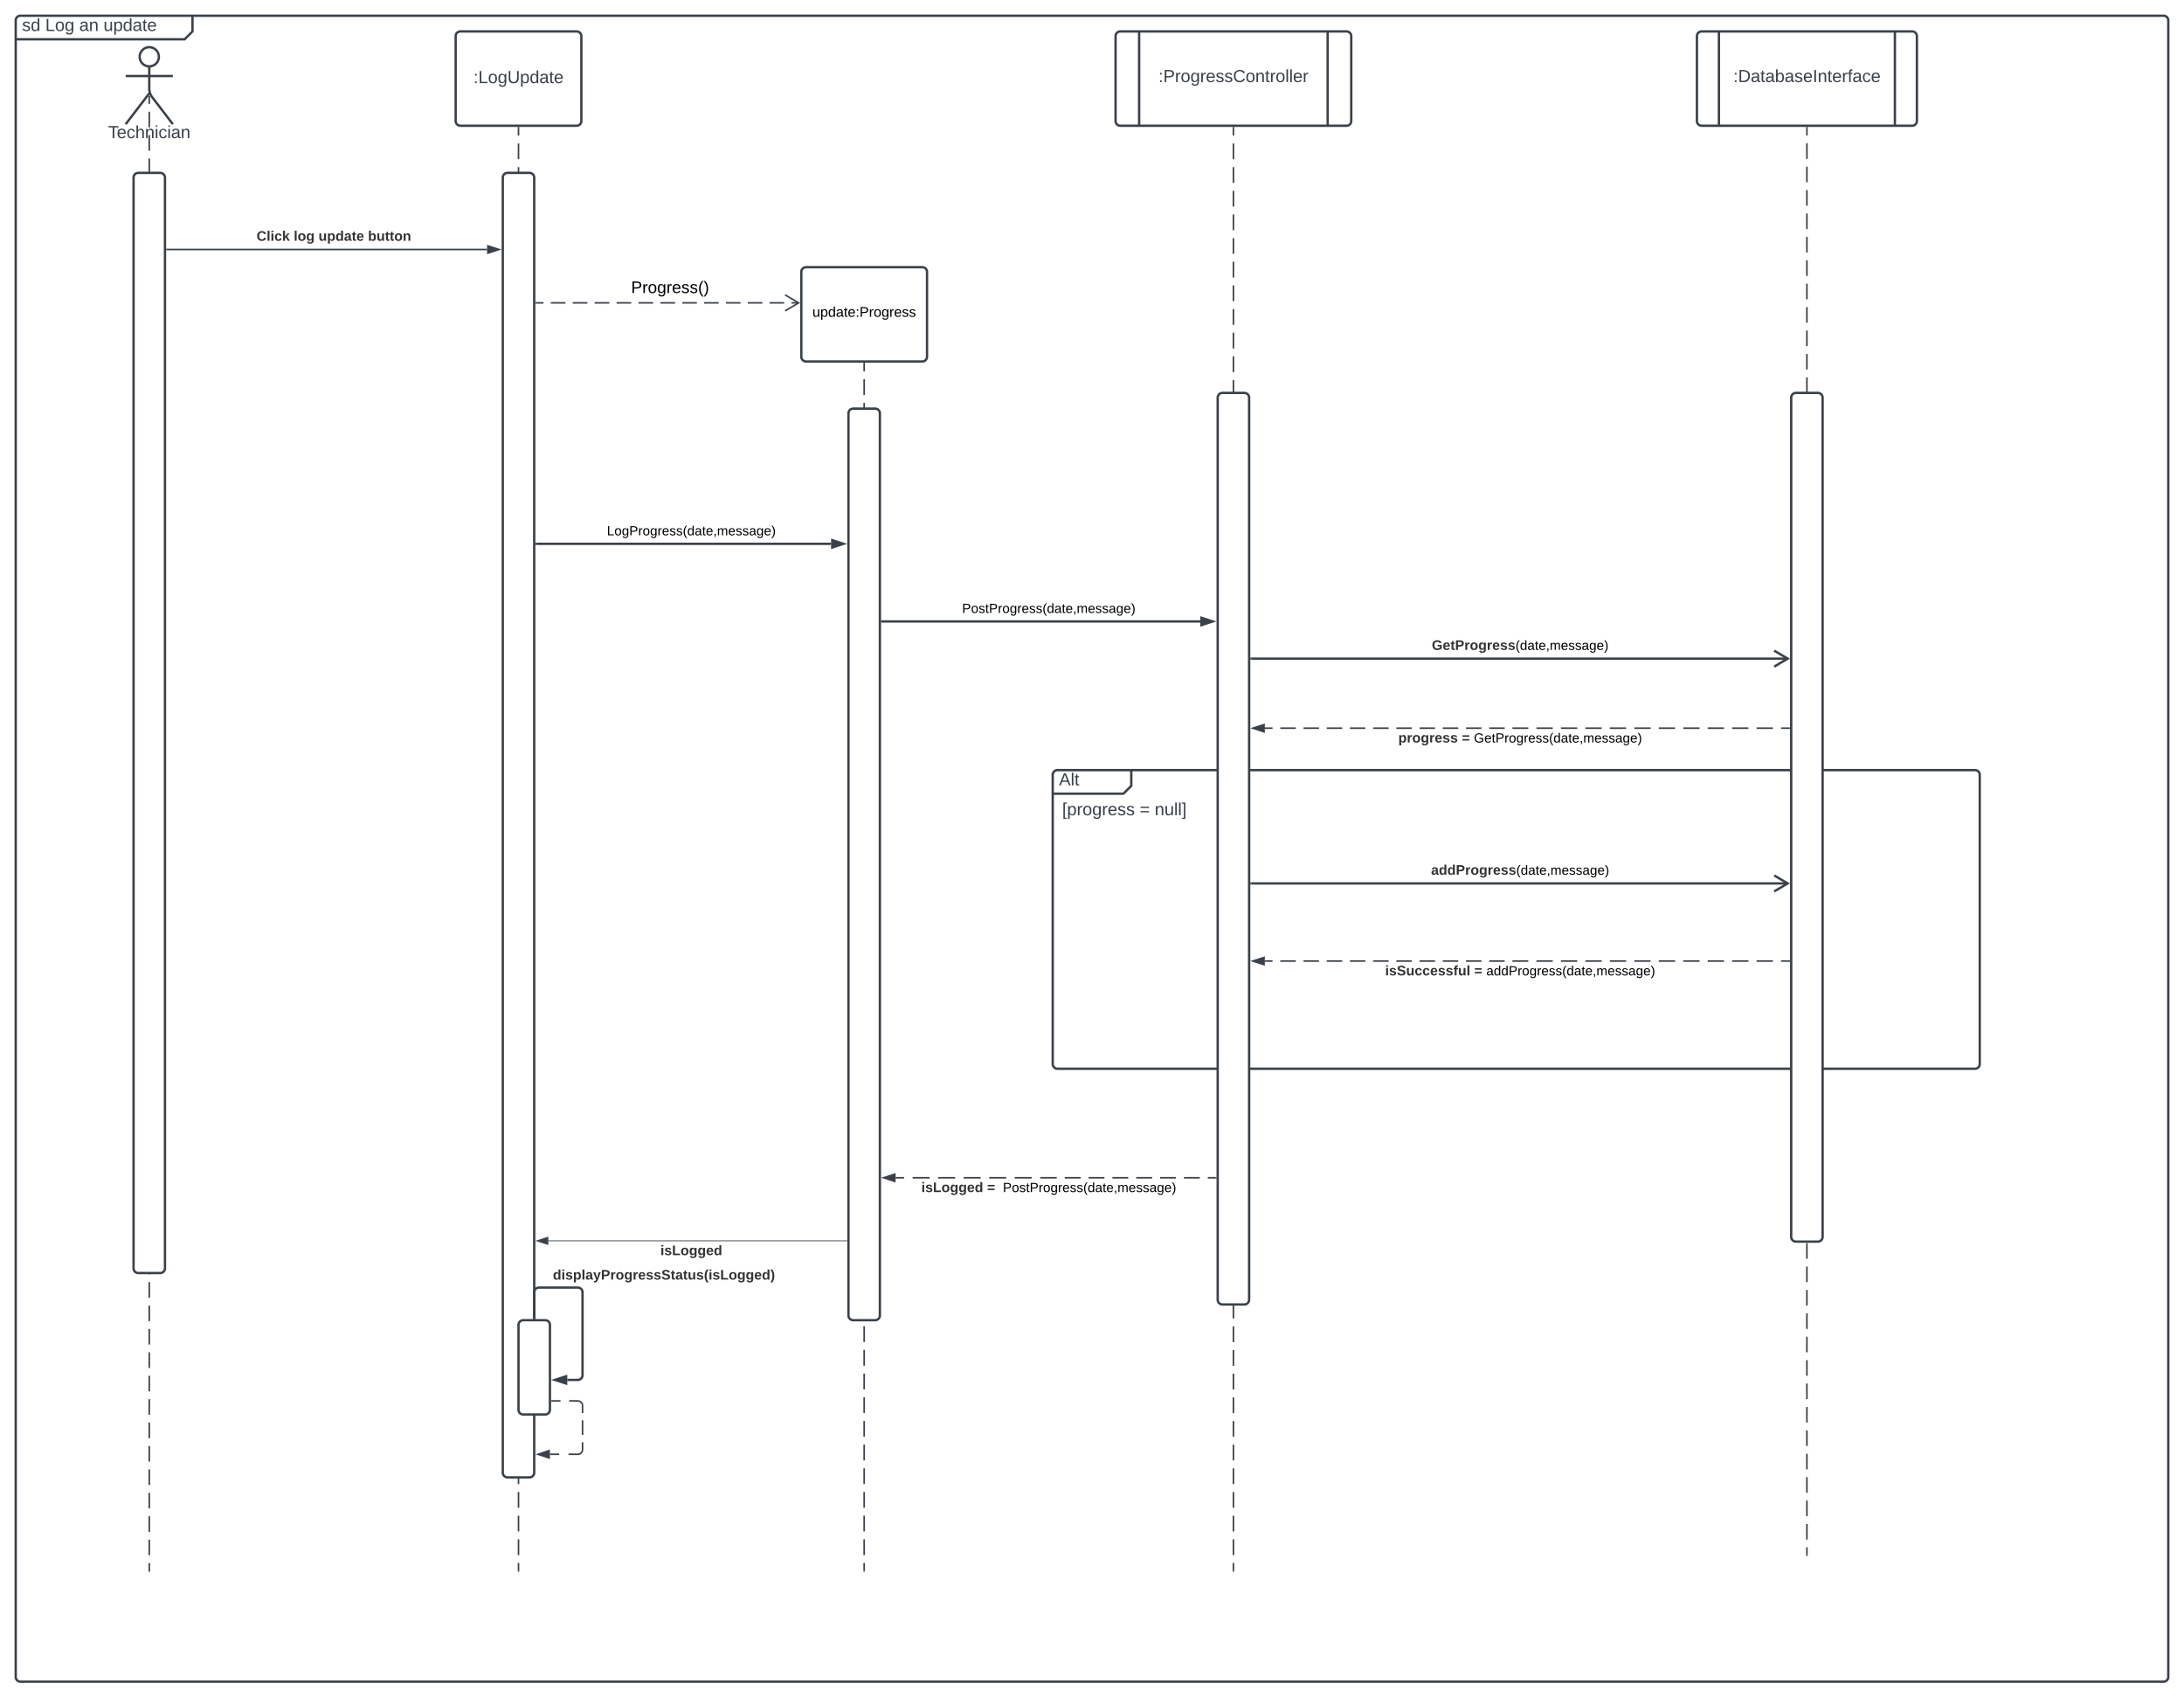 <svg xmlns="http://www.w3.org/2000/svg" xmlns:xlink="http://www.w3.org/1999/xlink" xmlns:lucid="lucid" width="2780" height="2160"><g transform="translate(-740 -60)" lucid:page-tab-id="0_0"><path d="M0 0h3677.73v2581.67H0z" fill="#fff"/><path d="M2080 1046a6 6 0 0 1 6-6h88a6 6 0 0 1 6 6v8a14.48 14.48 0 0 1-4.24 10.24l-1.52 1.52A14.48 14.48 0 0 1 2164 1070h-78a6 6 0 0 1-6-6z" fill="#fff"/><path d="M2180 1040v20l-10 10h-90" stroke="#3a414a" stroke-width="3" fill="none"/><path d="M2080 1046a6 6 0 0 1 6-6h1168a6 6 0 0 1 6 6v368a6 6 0 0 1-6 6H2086a6 6 0 0 1-6-6z" stroke="#3a414a" stroke-width="3" fill="none"/><use xlink:href="#a" transform="matrix(1,0,0,1,2088,1040) translate(0 19.444)"/><use xlink:href="#b" transform="matrix(1,0,0,1,2092,1078) translate(0 19.444)"/><use xlink:href="#c" transform="matrix(1,0,0,1,2092,1078) translate(98.642 19.444)"/><use xlink:href="#d" transform="matrix(1,0,0,1,2092,1078) translate(117.778 19.444)"/><path d="M760 86a6 6 0 0 1 6-6h213a6 6 0 0 1 6 6v8a14.48 14.48 0 0 1-4.24 10.24l-1.52 1.52A14.48 14.48 0 0 1 969 110H766a6 6 0 0 1-6-6z" fill="#fff"/><path d="M985 80v20l-10 10H760" stroke="#3a414a" stroke-width="3" fill="none"/><path d="M760 86a6 6 0 0 1 6-6h2728a6 6 0 0 1 6 6v2108a6 6 0 0 1-6 6H766a6 6 0 0 1-6-6z" stroke="#3a414a" stroke-width="3" fill="none"/><use xlink:href="#e" transform="matrix(1,0,0,1,768,80) translate(0 19.444)"/><use xlink:href="#f" transform="matrix(1,0,0,1,768,80) translate(29.63 19.444)"/><use xlink:href="#g" transform="matrix(1,0,0,1,768,80) translate(72.84 19.444)"/><use xlink:href="#h" transform="matrix(1,0,0,1,768,80) translate(103.704 19.444)"/><path d="M942.25 132.25c0 6.76-5.5 12.25-12.25 12.25-6.76 0-12.25-5.5-12.25-12.25 0-6.77 5.5-12.25 12.25-12.25 6.76 0 12.25 5.48 12.25 12.25z" stroke="#3a414a" stroke-width="3" fill="#fff"/><path d="M930 144.5v28.3a17.7 17.7 0 0 0 3.65 10.76L960 218m-30-39.2L900 218m0-61.25h60" stroke="#3a414a" stroke-width="3" fill="none"/><path d="M900 126a6 6 0 0 1 6-6h48a6 6 0 0 1 6 6v108a6 6 0 0 1-6 6h-48a6 6 0 0 1-6-6z" fill="none"/><use xlink:href="#i" transform="matrix(1,0,0,1,820,218) translate(57.623 17.778)"/><path d="M930 182.27v9.93m0 9.93V222m0 9.92v19.86m0 9.93v19.87m0 9.93v19.85m0 9.93v19.86m0 9.93v19.86m0 9.93v19.86m0 9.93v19.86m0 9.94v19.86m0 9.93v19.86m0 9.92v19.86m0 9.93v19.87m0 9.93v19.86m0 9.93v19.85m0 9.93v19.86m0 9.93v19.86m0 9.93v19.86m0 9.93v19.86m0 9.94v19.86m0 9.92V788m0 9.9v19.87m0 9.93v19.86m0 9.93v19.85m0 9.93v19.86m0 9.93v19.86m0 9.93v19.86m0 9.93v19.86m0 9.94v19.86m0 9.93v19.86m0 9.92v19.86m0 9.93v19.87m0 9.93v19.86m0 9.93v19.85m0 9.93v19.86m0 9.93v19.86m0 9.93v19.86m0 9.93v19.86m0 9.93v19.86m0 9.92v19.86m0 9.93v19.87m0 9.93v19.86m0 9.93v19.85m0 9.93v19.86m0 9.93v19.86m0 9.93v19.86m0 9.93v19.86m0 9.94v19.86m0 9.93v19.86m0 9.92v19.86m0 9.93v19.87m0 9.93v19.86m0 9.93v19.84m0 9.93v19.87m0 9.92v19.86m0 9.93v19.86m0 9.94v19.86m0 9.93v19.86m0 9.92v19.86m0 9.93v19.87m0 9.93v19.86m0 9.93v19.85m0 9.93v19.86m0 9.93v9.93M930 2058.97v1.03" stroke="#3a414a" stroke-width="2" fill="none"/><path d="M910 286a6 6 0 0 1 6-6h28a6 6 0 0 1 6 6v1388a6 6 0 0 1-6 6h-28a6 6 0 0 1-6-6zM1320 106a6 6 0 0 1 6-6h148a6 6 0 0 1 6 6v108a6 6 0 0 1-6 6h-148a6 6 0 0 1-6-6z" stroke="#3a414a" stroke-width="3" fill="#fff"/><use xlink:href="#j" transform="matrix(1,0,0,1,1332,112) translate(10.623 53.778)"/><path d="M1400 222.5v10.03m0 10.04v20.07m0 10.04v20.07m0 10.03v20.08m0 10.03v20.06m0 10.04v20.07m0 10.03v20.07m0 10.04v20.08m0 10.04v20.07m0 10.02v20.07m0 10.03v20.07m0 10.04v20.07m0 10.04v20.07m0 10.05v20.07m0 10.04v20.07m0 10.03v20.07m0 10.04v20.07m0 10.04v20.07m0 10.03v20.07m0 10.04v20.06m0 10.04v20.07m0 10.03v20.07m0 10.04v20.08m0 10.03V925m0 10.02v20.07m0 10.03v20.07m0 10.03v20.08m0 10.04v20.07m0 10.05v20.07m0 10.04v20.07m0 10.03v20.07m0 10.04v20.07m0 10.03v20.08m0 10.03v20.07m0 10.04v20.06m0 10.03v20.07m0 10.03v20.07m0 10.04v20.08m0 10.03v20.1m0 10.02v20.07m0 10.03v20.07m0 10.03v20.07m0 10.04V1497m0 10.05v20.07m0 10.03v20.07m0 10.04v20.07m0 10.04v20.07m0 10.03v20.07m0 10.04v20.07m0 10.04v20.06m0 10.03v20.06m0 10.04v20.07m0 10.04v20.08m0 10.03v20.08m0 10.04v20.07m0 10.03v20.07m0 10.03v20.07m0 10.04v20.07m0 10.05v20.07m0 10.03v20.07m0 10.04v20.07m0 10.03V2059" stroke="#3a414a" stroke-width="2" fill="none"/><path d="M1401 222.53h-2v-1.03h2z" stroke="#3a414a" stroke-width=".05" fill="#3a414a"/><path d="M1400 2058.97v1.03" stroke="#3a414a" stroke-width="2" fill="none"/><path d="M1380 286a6 6 0 0 1 6-6h28a6 6 0 0 1 6 6v1648a6 6 0 0 1-6 6h-28a6 6 0 0 1-6-6z" stroke="#3a414a" stroke-width="3" fill="#fff"/><path d="M952.5 377.5H1360" stroke="#3a414a" stroke-width="2" fill="none"/><path d="M952.53 378.5h-1.03v-2h1.03z" stroke="#3a414a" stroke-width=".05" fill="#3a414a"/><path d="M1375.26 377.5l-14.26 4.63v-9.27z" stroke="#3a414a" stroke-width="2" fill="#3a414a"/><use xlink:href="#k" transform="matrix(1,0,0,1,1066.555,352.166) translate(0 14.222)"/><use xlink:href="#l" transform="matrix(1,0,0,1,1066.555,352.166) translate(47.358 14.222)"/><use xlink:href="#m" transform="matrix(1,0,0,1,1066.555,352.166) translate(78.864 14.222)"/><use xlink:href="#n" transform="matrix(1,0,0,1,1066.555,352.166) translate(141.877 14.222)"/><path d="M1760 406a6 6 0 0 1 6-6h148a6 6 0 0 1 6 6v108a6 6 0 0 1-6 6h-148a6 6 0 0 1-6-6z" stroke="#3a414a" stroke-width="3" fill="#fff"/><use xlink:href="#o" transform="matrix(1,0,0,1,1760,400) translate(14.055 63.15)"/><path d="M1840 522.5v10.04m0 10.05v20.07m0 10.04v20.1m0 10.04v20.08m0 10.05v20.08m0 10.05v20.08m0 10.04v20.1m0 10.03v20.08m0 10.05v20.08m0 10.05v20.1m0 10.03v20.1m0 10.03v20.08m0 10.05v20.07m0 10.04v20.1m0 10.04v20.1m0 10.03v20.08m0 10.05v20.08m0 10.04v20.1m0 10.03v20.1m0 10.03v20.08m0 10.05v20.1m0 10.03v20.1m0 10.03v20.1m0 10.03v20.07m0 10.05v20.08m0 10.04v20.1m0 10.03v20.1m0 10.03v20.08m0 10.05v20.08m0 10.05v20.1m0 10.03v20.1m0 10.03v20.1m0 10.04v20.08m0 10.04v20.1m0 10.03v20.08m0 10.04V1587m0 10.05v20.08m0 10.04v20.1m0 10.03v20.1m0 10.03v20.08m0 10.06v20.08m0 10.04v20.1m0 10.03v20.1m0 10.04v20.08m0 10.05v20.08m0 10.04v20.08m0 10.04v20.1m0 10.03v20.08m0 10.05v20.08m0 10.04v20.1m0 10.03v20.1m0 10.03V2059" stroke="#3a414a" stroke-width="2" fill="none"/><path d="M1841 522.53h-2v-1.03h2z" stroke="#3a414a" stroke-width=".05" fill="#3a414a"/><path d="M1840 2058.97v1.03" stroke="#3a414a" stroke-width="2" fill="none"/><path d="M1820 586a6 6 0 0 1 6-6h28a6 6 0 0 1 6 6v1148a6 6 0 0 1-6 6h-28a6 6 0 0 1-6-6z" stroke="#3a414a" stroke-width="3" fill="#fff"/><path d="M1423 752.04h374.88" stroke="#3a414a" stroke-width="3" fill="none"/><path d="M1423.04 753.54h-1.54v-3h1.54z" stroke="#3a414a" stroke-width=".05" fill="#3a414a"/><path d="M1813.64 752.04l-14.26 4.64v-9.27z" stroke="#3a414a" stroke-width="3" fill="#3a414a"/><use xlink:href="#p" transform="matrix(1,0,0,1,1512.504,727.56) translate(0 13.653)"/><path d="M2160 106a6 6 0 0 1 6-6h288a6 6 0 0 1 6 6v108a6 6 0 0 1-6 6h-288a6 6 0 0 1-6-6z" stroke="#3a414a" stroke-width="3" fill="#fff"/><path d="M2190 100v120m240-120v120" stroke="#3a414a" stroke-width="3" fill="none"/><use xlink:href="#q" transform="matrix(1,0,0,1,2202.5,105) translate(12.037 59.444)"/><path d="M1422.5 445.4h9.3m9.3 0h18.62m9.3 0h18.62m9.3 0h18.62m9.3 0h18.6m9.32 0h18.6m9.3 0h18.58m9.26 0h18.52m9.26 0h18.52m9.26 0h18.52m9.26 0h18.52m9.26 0h18.52m9.26 0h9.26" stroke="#3a414a" stroke-width="2" fill="none"/><path d="M1422.53 446.4h-1.03v-2h1.03z" stroke="#3a414a" stroke-width=".05" fill="#3a414a"/><path d="M1739.32 455.6l17.22-10.2-17.22-10.17" stroke="#3a414a" stroke-width="2" fill="none"/><use xlink:href="#r" transform="matrix(1,0,0,1,1537.378,415.81) translate(0 17.067)"/><use xlink:href="#s" transform="matrix(1,0,0,1,1537.378,415.81) translate(5.926 17.067)"/><path d="M2310 222.5v10.03m0 10.04v20.07m0 10.04v20.07m0 10.03v20.08m0 10.03v20.06m0 10.04v20.07m0 10.03v20.07m0 10.04v20.08m0 10.04v20.07m0 10.02v20.07m0 10.03v20.07m0 10.04v20.07m0 10.04v20.07m0 10.05v20.07m0 10.04v20.07m0 10.03v20.07m0 10.04v20.07m0 10.04v20.07m0 10.03v20.07m0 10.04v20.06m0 10.04v20.07m0 10.03v20.07m0 10.04v20.08m0 10.03V925m0 10.02v20.07m0 10.03v20.07m0 10.03v20.08m0 10.04v20.07m0 10.05v20.07m0 10.04v20.07m0 10.03v20.07m0 10.04v20.07m0 10.03v20.08m0 10.03v20.07m0 10.04v20.06m0 10.03v20.07m0 10.03v20.07m0 10.04v20.08m0 10.03v20.1m0 10.02v20.07m0 10.03v20.07m0 10.03v20.07m0 10.04V1497m0 10.05v20.07m0 10.03v20.07m0 10.04v20.07m0 10.04v20.07m0 10.03v20.07m0 10.04v20.07m0 10.04v20.06m0 10.03v20.06m0 10.04v20.07m0 10.04v20.08m0 10.03v20.08m0 10.04v20.07m0 10.03v20.07m0 10.03v20.07m0 10.04v20.07m0 10.05v20.07m0 10.03v20.07m0 10.04v20.07m0 10.03V2059" stroke="#3a414a" stroke-width="2" fill="none"/><path d="M2311 222.53h-2v-1.03h2z" stroke="#3a414a" stroke-width=".05" fill="#3a414a"/><path d="M2310 2058.97v1.03" stroke="#3a414a" stroke-width="2" fill="none"/><path d="M2290 566a6 6 0 0 1 6-6h28a6 6 0 0 1 6 6v1148a6 6 0 0 1-6 6h-28a6 6 0 0 1-6-6z" stroke="#3a414a" stroke-width="3" fill="#fff"/><path d="M1863 850.82h404.88" stroke="#3a414a" stroke-width="3" fill="none"/><path d="M1863.04 852.32h-1.54v-3h1.54z" stroke="#3a414a" stroke-width=".05" fill="#3a414a"/><path d="M2283.64 850.82l-14.26 4.64v-9.28z" stroke="#3a414a" stroke-width="3" fill="#3a414a"/><use xlink:href="#t" transform="matrix(1,0,0,1,1964.659,826.341) translate(0 13.653)"/><path d="M2900 106a6 6 0 0 1 6-6h268a6 6 0 0 1 6 6v108a6 6 0 0 1-6 6h-268a6 6 0 0 1-6-6z" stroke="#3a414a" stroke-width="3" fill="#fff"/><path d="M2928 100v120m224-120v120" stroke="#3a414a" stroke-width="3" fill="none"/><use xlink:href="#u" transform="matrix(1,0,0,1,2940,105) translate(6.235 59.444)"/><path d="M3040 222.5v9.93m0 9.92v19.85m0 9.93v19.85m0 9.93v19.86m0 9.93v19.84m0 9.93v19.85m0 9.93v19.85m0 9.92v19.86m0 9.92v19.86m0 9.92v19.85m0 9.93v19.85m0 9.94V560m0 9.92v19.85m0 9.93v19.85m0 9.93v19.85m0 9.92v19.86m0 9.93v19.86m0 9.9v19.86m0 9.93v19.84m0 9.93v19.85m0 9.93V828m0 9.93v19.85m0 9.93v19.86m0 9.92v19.86m0 9.92v19.86m0 9.92v19.85m0 9.92v19.85m0 9.93v19.85m0 9.93v19.85m0 9.93V1096m0 9.93v19.86m0 9.9v19.87m0 9.92v19.84m0 9.93v19.85m0 9.93v19.85m0 9.93v19.85m0 9.93v19.86m0 9.92v19.86m0 9.92v19.86m0 9.92v19.86m0 9.92v19.85m0 9.93v19.85m0 9.93v19.85m0 9.93v19.85m0 9.94v19.85m0 9.9v19.87m0 9.92v19.85m0 9.92v19.86m0 9.92v19.85m0 9.93v19.85m0 9.93v19.86m0 9.93v19.84m0 9.93v19.85m0 9.92v19.86m0 9.92v19.86m0 9.92v19.85m0 9.93v19.85m0 9.93v19.85m0 9.94v19.85m0 9.92v19.85m0 9.93v19.85m0 9.92v9.93" stroke="#3a414a" stroke-width="2" fill="none"/><path d="M3041 222.53h-2v-1.03h2z" stroke="#3a414a" stroke-width=".05" fill="#3a414a"/><path d="M3040 2038.97v1.03" stroke="#3a414a" stroke-width="2" fill="none"/><path d="M3020 566a6 6 0 0 1 6-6h28a6 6 0 0 1 6 6v1068a6 6 0 0 1-6 6h-28a6 6 0 0 1-6-6z" stroke="#3a414a" stroke-width="3" fill="#fff"/><path d="M2333 898.15h682.77" stroke="#3a414a" stroke-width="3" fill="none"/><path d="M2333.04 899.65h-1.54v-3h1.54z" stroke="#3a414a" stroke-width=".05" fill="#3a414a"/><path d="M2998.34 908.33l17.2-10.18-17.2-10.18" stroke="#3a414a" stroke-width="3" fill="none"/><use xlink:href="#v" transform="matrix(1,0,0,1,2562.553,872.819) translate(0 14.222)"/><path d="M3017.5 986.64h-10.38m-10.38 0H2976m-10.4 0h-20.75m-10.38 0h-20.76m-10.37 0h-20.75m-10.38 0h-20.76m-10.38 0h-20.76m-10.38 0h-20.75m-10.38 0h-20.77m-10.38 0h-20.76m-10.4 0h-20.74m-10.38 0h-20.23m-9.85 0h-19.7m-9.84 0h-19.7m-9.85 0h-19.68m-9.85 0h-19.7m-9.85 0h-19.7m-9.84 0h-19.7m-9.85 0h-19.7m-9.84 0h-19.7m-9.86 0h-19.7m-9.84 0h-19.7m-9.85 0H2350" stroke="#3a414a" stroke-width="2" fill="none"/><path d="M3018.5 987.64h-1.03v-2h1.03z" stroke="#3a414a" stroke-width=".05" fill="#3a414a"/><path d="M2334.74 986.64L2349 982v9.28z" stroke="#3a414a" stroke-width="2" fill="#3a414a"/><use xlink:href="#w" transform="matrix(1,0,0,1,2519.904,990.643) translate(0 14.222)"/><use xlink:href="#x" transform="matrix(1,0,0,1,2519.904,990.643) translate(80.84 14.222)"/><use xlink:href="#y" transform="matrix(1,0,0,1,2519.904,990.643) translate(96.148 14.222)"/><path d="M2333 1184.2h682.77" stroke="#3a414a" stroke-width="3" fill="none"/><path d="M2333.04 1185.7h-1.54v-3h1.54z" stroke="#3a414a" stroke-width=".05" fill="#3a414a"/><path d="M2998.34 1194.38l17.2-10.18-17.2-10.18" stroke="#3a414a" stroke-width="3" fill="none"/><use xlink:href="#z" transform="matrix(1,0,0,1,2561.59,1158.87) translate(0 14.222)"/><path d="M3017.5 1282.98h-10.38m-10.38 0H2976m-10.4 0h-20.75m-10.38 0h-20.76m-10.37 0h-20.75m-10.38 0h-20.76m-10.38 0h-20.76m-10.38 0h-20.75m-10.38 0h-20.77m-10.38 0h-20.76m-10.4 0h-20.74m-10.38 0h-20.23m-9.85 0h-19.7m-9.84 0h-19.7m-9.85 0h-19.68m-9.85 0h-19.7m-9.85 0h-19.7m-9.84 0h-19.7m-9.85 0h-19.7m-9.84 0h-19.7m-9.86 0h-19.7m-9.84 0h-19.7m-9.85 0H2350" stroke="#3a414a" stroke-width="2" fill="none"/><path d="M3018.5 1283.98h-1.03v-2h1.03z" stroke="#3a414a" stroke-width=".05" fill="#3a414a"/><path d="M2334.74 1282.98l14.26-4.63v9.27z" stroke="#3a414a" stroke-width="2" fill="#3a414a"/><use xlink:href="#A" transform="matrix(1,0,0,1,2503.133,1286.984) translate(0 14.222)"/><use xlink:href="#x" transform="matrix(1,0,0,1,2503.133,1286.984) translate(113.432 14.222)"/><use xlink:href="#B" transform="matrix(1,0,0,1,2503.133,1286.984) translate(128.741 14.222)"/><path d="M2287.5 1558.74h-10.12m-10.12 0h-20.24m-10.1 0h-20.25m-10.12 0h-20.24m-10.1 0h-20.25m-10.12 0h-20.24m-10.12 0h-20.24m-10.12 0h-20.95m-10.84 0h-21.66m-10.84 0h-21.66m-10.84 0h-21.66m-10.84 0h-21.66m-10.83 0h-21.67m-10.83 0H1880" stroke="#3a414a" stroke-width="2" fill="none"/><path d="M2288.5 1559.74h-1.03v-2h1.03z" stroke="#3a414a" stroke-width=".05" fill="#3a414a"/><path d="M1864.74 1558.74l14.26-4.63v9.28z" stroke="#3a414a" stroke-width="2" fill="#3a414a"/><use xlink:href="#C" transform="matrix(1,0,0,1,1912.783,1562.745) translate(0 14.222)"/><use xlink:href="#D" transform="matrix(1,0,0,1,1912.783,1562.745) translate(83.704 14.222)"/><use xlink:href="#E" transform="matrix(1,0,0,1,1912.783,1562.745) translate(103.753 14.222)"/><path d="M1818 1639h-380.12" stroke="#3a414a" fill="none"/><path d="M1818.5 1639.5h-.5v-1h.5z" stroke="#3a414a" stroke-width=".05" fill="#3a414a"/><path d="M1423.12 1639l14.27-4.63-.02 9.27z" stroke="#3a414a" fill="#3a414a"/><g><use xlink:href="#F" transform="matrix(1,0,0,1,1580.617,1643.004) translate(0 14.222)"/></g><path d="M1400 1746a6 6 0 0 1 6-6h28a6 6 0 0 1 6 6v108a6 6 0 0 1-6 6h-28a6 6 0 0 1-6-6z" stroke="#3a414a" stroke-width="3" fill="#fff"/><path d="M1420 1737v-32.5a6 6 0 0 1 6-6h49.5a6 6 0 0 1 6 6v105.48a6 6 0 0 1-6 6h-13.38" stroke="#3a414a" stroke-width="3" fill="none"/><path d="M1421.5 1738.5h-3v-1.54h3z" stroke="#3a414a" stroke-width=".05" fill="#3a414a"/><path d="M1446.35 1815.98l14.27-4.63v9.27z" stroke="#3a414a" stroke-width="3" fill="#3a414a"/><g><use xlink:href="#G" transform="matrix(1,0,0,1,1443.768,1674.079) translate(0 14.222)"/></g><path d="M1442.5 1842.74h11m11 0h11l.94.07.9.23.88.36.8.48.72.6.6.73.5.8.37.88.23.92.07.94v9.32m0 9.32V1886m0 9.33v9.32l-.07.94-.22.9-.35.87-.5.8-.6.72-.72.6-.8.5-.88.36-.9.22-.95.07h-11.83m-11.84 0H1440" stroke="#3a414a" stroke-width="2" fill="none"/><path d="M1442.53 1843.74h-1.03v-2h1.03z" stroke="#3a414a" stroke-width=".05" fill="#3a414a"/><path d="M1424.74 1910.65L1439 1906v9.3z" stroke="#3a414a" stroke-width="2" fill="#3a414a"/><defs><path fill="#3a414a" d="M205 0l-28-72H64L36 0H1l101-248h38L239 0h-34zm-38-99l-47-123c-12 45-31 82-46 123h93" id="H"/><path fill="#3a414a" d="M24 0v-261h32V0H24" id="I"/><path fill="#3a414a" d="M59-47c-2 24 18 29 38 22v24C64 9 27 4 27-40v-127H5v-23h24l9-43h21v43h35v23H59v120" id="J"/><g id="a"><use transform="matrix(0.062,0,0,0.062,0,0)" xlink:href="#H"/><use transform="matrix(0.062,0,0,0.062,14.815,0)" xlink:href="#I"/><use transform="matrix(0.062,0,0,0.062,19.691,0)" xlink:href="#J"/></g><path fill="#3a414a" d="M26 75v-336h71v23H56V52h41v23H26" id="K"/><path fill="#3a414a" d="M115-194c55 1 70 41 70 98S169 2 115 4C84 4 66-9 55-30l1 105H24l-1-265h31l2 30c10-21 28-34 59-34zm-8 174c40 0 45-34 45-75s-6-73-45-74c-42 0-51 32-51 76 0 43 10 73 51 73" id="L"/><path fill="#3a414a" d="M114-163C36-179 61-72 57 0H25l-1-190h30c1 12-1 29 2 39 6-27 23-49 58-41v29" id="M"/><path fill="#3a414a" d="M100-194c62-1 85 37 85 99 1 63-27 99-86 99S16-35 15-95c0-66 28-99 85-99zM99-20c44 1 53-31 53-75 0-43-8-75-51-75s-53 32-53 75 10 74 51 75" id="N"/><path fill="#3a414a" d="M177-190C167-65 218 103 67 71c-23-6-38-20-44-43l32-5c15 47 100 32 89-28v-30C133-14 115 1 83 1 29 1 15-40 15-95c0-56 16-97 71-98 29-1 48 16 59 35 1-10 0-23 2-32h30zM94-22c36 0 50-32 50-73 0-42-14-75-50-75-39 0-46 34-46 75s6 73 46 73" id="O"/><path fill="#3a414a" d="M100-194c63 0 86 42 84 106H49c0 40 14 67 53 68 26 1 43-12 49-29l28 8c-11 28-37 45-77 45C44 4 14-33 15-96c1-61 26-98 85-98zm52 81c6-60-76-77-97-28-3 7-6 17-6 28h103" id="P"/><path fill="#3a414a" d="M135-143c-3-34-86-38-87 0 15 53 115 12 119 90S17 21 10-45l28-5c4 36 97 45 98 0-10-56-113-15-118-90-4-57 82-63 122-42 12 7 21 19 24 35" id="Q"/><g id="b"><use transform="matrix(0.062,0,0,0.062,0,0)" xlink:href="#K"/><use transform="matrix(0.062,0,0,0.062,6.173,0)" xlink:href="#L"/><use transform="matrix(0.062,0,0,0.062,18.519,0)" xlink:href="#M"/><use transform="matrix(0.062,0,0,0.062,25.864,0)" xlink:href="#N"/><use transform="matrix(0.062,0,0,0.062,38.21,0)" xlink:href="#O"/><use transform="matrix(0.062,0,0,0.062,50.556,0)" xlink:href="#M"/><use transform="matrix(0.062,0,0,0.062,57.901,0)" xlink:href="#P"/><use transform="matrix(0.062,0,0,0.062,70.247,0)" xlink:href="#Q"/><use transform="matrix(0.062,0,0,0.062,81.358,0)" xlink:href="#Q"/></g><path fill="#3a414a" d="M18-150v-26h174v26H18zm0 90v-26h174v26H18" id="R"/><use transform="matrix(0.062,0,0,0.062,0,0)" xlink:href="#R" id="c"/><path fill="#3a414a" d="M117-194c89-4 53 116 60 194h-32v-121c0-31-8-49-39-48C34-167 62-67 57 0H25l-1-190h30c1 10-1 24 2 32 11-22 29-35 61-36" id="S"/><path fill="#3a414a" d="M84 4C-5 8 30-112 23-190h32v120c0 31 7 50 39 49 72-2 45-101 50-169h31l1 190h-30c-1-10 1-25-2-33-11 22-28 36-60 37" id="T"/><path fill="#3a414a" d="M3 75V52h41v-290H3v-23h71V75H3" id="U"/><g id="d"><use transform="matrix(0.062,0,0,0.062,0,0)" xlink:href="#S"/><use transform="matrix(0.062,0,0,0.062,12.346,0)" xlink:href="#T"/><use transform="matrix(0.062,0,0,0.062,24.691,0)" xlink:href="#I"/><use transform="matrix(0.062,0,0,0.062,29.568,0)" xlink:href="#I"/><use transform="matrix(0.062,0,0,0.062,34.444,0)" xlink:href="#U"/></g><path fill="#3a414a" d="M85-194c31 0 48 13 60 33l-1-100h32l1 261h-30c-2-10 0-23-3-31C134-8 116 4 85 4 32 4 16-35 15-94c0-66 23-100 70-100zm9 24c-40 0-46 34-46 75 0 40 6 74 45 74 42 0 51-32 51-76 0-42-9-74-50-73" id="V"/><g id="e"><use transform="matrix(0.062,0,0,0.062,0,0)" xlink:href="#Q"/><use transform="matrix(0.062,0,0,0.062,11.111,0)" xlink:href="#V"/></g><path fill="#3a414a" d="M30 0v-248h33v221h125V0H30" id="W"/><g id="f"><use transform="matrix(0.062,0,0,0.062,0,0)" xlink:href="#W"/><use transform="matrix(0.062,0,0,0.062,12.346,0)" xlink:href="#N"/><use transform="matrix(0.062,0,0,0.062,24.691,0)" xlink:href="#O"/></g><path fill="#3a414a" d="M141-36C126-15 110 5 73 4 37 3 15-17 15-53c-1-64 63-63 125-63 3-35-9-54-41-54-24 1-41 7-42 31l-33-3c5-37 33-52 76-52 45 0 72 20 72 64v82c-1 20 7 32 28 27v20c-31 9-61-2-59-35zM48-53c0 20 12 33 32 33 41-3 63-29 60-74-43 2-92-5-92 41" id="X"/><g id="g"><use transform="matrix(0.062,0,0,0.062,0,0)" xlink:href="#X"/><use transform="matrix(0.062,0,0,0.062,12.346,0)" xlink:href="#S"/></g><g id="h"><use transform="matrix(0.062,0,0,0.062,0,0)" xlink:href="#T"/><use transform="matrix(0.062,0,0,0.062,12.346,0)" xlink:href="#L"/><use transform="matrix(0.062,0,0,0.062,24.691,0)" xlink:href="#V"/><use transform="matrix(0.062,0,0,0.062,37.037,0)" xlink:href="#X"/><use transform="matrix(0.062,0,0,0.062,49.383,0)" xlink:href="#J"/><use transform="matrix(0.062,0,0,0.062,55.556,0)" xlink:href="#P"/></g><path fill="#3a414a" d="M127-220V0H93v-220H8v-28h204v28h-85" id="Y"/><path fill="#3a414a" d="M96-169c-40 0-48 33-48 73s9 75 48 75c24 0 41-14 43-38l32 2c-6 37-31 61-74 61-59 0-76-41-82-99-10-93 101-131 147-64 4 7 5 14 7 22l-32 3c-4-21-16-35-41-35" id="Z"/><path fill="#3a414a" d="M106-169C34-169 62-67 57 0H25v-261h32l-1 103c12-21 28-36 61-36 89 0 53 116 60 194h-32v-121c2-32-8-49-39-48" id="aa"/><path fill="#3a414a" d="M24-231v-30h32v30H24zM24 0v-190h32V0H24" id="ab"/><g id="i"><use transform="matrix(0.062,0,0,0.062,0,0)" xlink:href="#Y"/><use transform="matrix(0.062,0,0,0.062,11.049,0)" xlink:href="#P"/><use transform="matrix(0.062,0,0,0.062,23.395,0)" xlink:href="#Z"/><use transform="matrix(0.062,0,0,0.062,34.506,0)" xlink:href="#aa"/><use transform="matrix(0.062,0,0,0.062,46.852,0)" xlink:href="#S"/><use transform="matrix(0.062,0,0,0.062,59.198,0)" xlink:href="#ab"/><use transform="matrix(0.062,0,0,0.062,64.074,0)" xlink:href="#Z"/><use transform="matrix(0.062,0,0,0.062,75.185,0)" xlink:href="#ab"/><use transform="matrix(0.062,0,0,0.062,80.062,0)" xlink:href="#X"/><use transform="matrix(0.062,0,0,0.062,92.407,0)" xlink:href="#S"/></g><path fill="#3a414a" d="M33-154v-36h34v36H33zM33 0v-36h34V0H33" id="ac"/><path fill="#3a414a" d="M232-93c-1 65-40 97-104 97C67 4 28-28 28-90v-158h33c8 89-33 224 67 224 102 0 64-133 71-224h33v155" id="ad"/><g id="j"><use transform="matrix(0.062,0,0,0.062,0,0)" xlink:href="#ac"/><use transform="matrix(0.062,0,0,0.062,6.173,0)" xlink:href="#W"/><use transform="matrix(0.062,0,0,0.062,18.519,0)" xlink:href="#N"/><use transform="matrix(0.062,0,0,0.062,30.864,0)" xlink:href="#O"/><use transform="matrix(0.062,0,0,0.062,43.21,0)" xlink:href="#ad"/><use transform="matrix(0.062,0,0,0.062,59.198,0)" xlink:href="#L"/><use transform="matrix(0.062,0,0,0.062,71.543,0)" xlink:href="#V"/><use transform="matrix(0.062,0,0,0.062,83.889,0)" xlink:href="#X"/><use transform="matrix(0.062,0,0,0.062,96.235,0)" xlink:href="#J"/><use transform="matrix(0.062,0,0,0.062,102.407,0)" xlink:href="#P"/></g><path fill="#333" d="M67-125c0 53 21 87 73 88 37 1 54-22 65-47l45 17C233-25 199 4 140 4 58 4 20-42 15-125 8-235 124-281 211-232c18 10 29 29 36 50l-46 12c-8-25-30-41-62-41-52 0-71 34-72 86" id="ae"/><path fill="#333" d="M25 0v-261h50V0H25" id="af"/><path fill="#333" d="M25-224v-37h50v37H25zM25 0v-190h50V0H25" id="ag"/><path fill="#333" d="M190-63c-7 42-38 67-86 67-59 0-84-38-90-98-12-110 154-137 174-36l-49 2c-2-19-15-32-35-32-30 0-35 28-38 64-6 74 65 87 74 30" id="ah"/><path fill="#333" d="M147 0L96-86 75-71V0H25v-261h50v150l67-79h53l-66 74L201 0h-54" id="ai"/><g id="k"><use transform="matrix(0.049,0,0,0.049,0,0)" xlink:href="#ae"/><use transform="matrix(0.049,0,0,0.049,12.79,0)" xlink:href="#af"/><use transform="matrix(0.049,0,0,0.049,17.728,0)" xlink:href="#ag"/><use transform="matrix(0.049,0,0,0.049,22.667,0)" xlink:href="#ah"/><use transform="matrix(0.049,0,0,0.049,32.543,0)" xlink:href="#ai"/></g><path fill="#333" d="M110-194c64 0 96 36 96 99 0 64-35 99-97 99-61 0-95-36-95-99 0-62 34-99 96-99zm-1 164c35 0 45-28 45-65 0-40-10-65-43-65-34 0-45 26-45 65 0 36 10 65 43 65" id="aj"/><path fill="#333" d="M195-6C206 82 75 100 31 46c-4-6-6-13-8-21l49-6c3 16 16 24 34 25 40 0 42-37 40-79-11 22-30 35-61 35-53 0-70-43-70-97 0-56 18-96 73-97 30 0 46 14 59 34l2-30h47zm-90-29c32 0 41-27 41-63 0-35-9-62-40-62-32 0-39 29-40 63 0 36 9 62 39 62" id="ak"/><g id="l"><use transform="matrix(0.049,0,0,0.049,0,0)" xlink:href="#af"/><use transform="matrix(0.049,0,0,0.049,4.938,0)" xlink:href="#aj"/><use transform="matrix(0.049,0,0,0.049,15.753,0)" xlink:href="#ak"/></g><path fill="#333" d="M85 4C-2 5 27-109 22-190h50c7 57-23 150 33 157 60-5 35-97 40-157h50l1 190h-47c-2-12 1-28-3-38-12 25-28 42-61 42" id="al"/><path fill="#333" d="M135-194c53 0 70 44 70 98 0 56-19 98-73 100-31 1-45-17-59-34 3 33 2 69 2 105H25l-1-265h48c2 10 0 23 3 31 11-24 29-35 60-35zM114-30c33 0 39-31 40-66 0-38-9-64-40-64-56 0-55 130 0 130" id="am"/><path fill="#333" d="M88-194c31-1 46 15 58 34l-1-101h50l1 261h-48c-2-10 0-23-3-31C134-8 116 4 84 4 32 4 16-41 15-95c0-56 19-97 73-99zm17 164c33 0 40-30 41-66 1-37-9-64-41-64s-38 30-39 65c0 43 13 65 39 65" id="an"/><path fill="#333" d="M133-34C117-15 103 5 69 4 32 3 11-16 11-54c-1-60 55-63 116-61 1-26-3-47-28-47-18 1-26 9-28 27l-52-2c7-38 36-58 82-57s74 22 75 68l1 82c-1 14 12 18 25 15v27c-30 8-71 5-69-32zm-48 3c29 0 43-24 42-57-32 0-66-3-65 30 0 17 8 27 23 27" id="ao"/><path fill="#333" d="M115-3C79 11 28 4 28-45v-112H4v-33h27l15-45h31v45h36v33H77v99c-1 23 16 31 38 25v30" id="ap"/><path fill="#333" d="M185-48c-13 30-37 53-82 52C43 2 14-33 14-96s30-98 90-98c62 0 83 45 84 108H66c0 31 8 55 39 56 18 0 30-7 34-22zm-45-69c5-46-57-63-70-21-2 6-4 13-4 21h74" id="aq"/><g id="m"><use transform="matrix(0.049,0,0,0.049,0,0)" xlink:href="#al"/><use transform="matrix(0.049,0,0,0.049,10.815,0)" xlink:href="#am"/><use transform="matrix(0.049,0,0,0.049,21.63,0)" xlink:href="#an"/><use transform="matrix(0.049,0,0,0.049,32.444,0)" xlink:href="#ao"/><use transform="matrix(0.049,0,0,0.049,42.321,0)" xlink:href="#ap"/><use transform="matrix(0.049,0,0,0.049,48.198,0)" xlink:href="#aq"/></g><path fill="#333" d="M135-194c52 0 70 43 70 98 0 56-19 99-73 100-30 1-46-15-58-35L72 0H24l1-261h50v104c11-23 29-37 60-37zM114-30c31 0 40-27 40-66 0-37-7-63-39-63s-41 28-41 65c0 36 8 64 40 64" id="ar"/><path fill="#333" d="M135-194c87-1 58 113 63 194h-50c-7-57 23-157-34-157-59 0-34 97-39 157H25l-1-190h47c2 12-1 28 3 38 12-26 28-41 61-42" id="as"/><g id="n"><use transform="matrix(0.049,0,0,0.049,0,0)" xlink:href="#ar"/><use transform="matrix(0.049,0,0,0.049,10.815,0)" xlink:href="#al"/><use transform="matrix(0.049,0,0,0.049,21.63,0)" xlink:href="#ap"/><use transform="matrix(0.049,0,0,0.049,27.506,0)" xlink:href="#ap"/><use transform="matrix(0.049,0,0,0.049,33.383,0)" xlink:href="#aj"/><use transform="matrix(0.049,0,0,0.049,44.198,0)" xlink:href="#as"/></g><path d="M84 4C-5 8 30-112 23-190h32v120c0 31 7 50 39 49 72-2 45-101 50-169h31l1 190h-30c-1-10 1-25-2-33-11 22-28 36-60 37" id="at"/><path d="M115-194c55 1 70 41 70 98S169 2 115 4C84 4 66-9 55-30l1 105H24l-1-265h31l2 30c10-21 28-34 59-34zm-8 174c40 0 45-34 45-75s-6-73-45-74c-42 0-51 32-51 76 0 43 10 73 51 73" id="au"/><path d="M85-194c31 0 48 13 60 33l-1-100h32l1 261h-30c-2-10 0-23-3-31C134-8 116 4 85 4 32 4 16-35 15-94c0-66 23-100 70-100zm9 24c-40 0-46 34-46 75 0 40 6 74 45 74 42 0 51-32 51-76 0-42-9-74-50-73" id="av"/><path d="M141-36C126-15 110 5 73 4 37 3 15-17 15-53c-1-64 63-63 125-63 3-35-9-54-41-54-24 1-41 7-42 31l-33-3c5-37 33-52 76-52 45 0 72 20 72 64v82c-1 20 7 32 28 27v20c-31 9-61-2-59-35zM48-53c0 20 12 33 32 33 41-3 63-29 60-74-43 2-92-5-92 41" id="aw"/><path d="M59-47c-2 24 18 29 38 22v24C64 9 27 4 27-40v-127H5v-23h24l9-43h21v43h35v23H59v120" id="ax"/><path d="M100-194c63 0 86 42 84 106H49c0 40 14 67 53 68 26 1 43-12 49-29l28 8c-11 28-37 45-77 45C44 4 14-33 15-96c1-61 26-98 85-98zm52 81c6-60-76-77-97-28-3 7-6 17-6 28h103" id="ay"/><path d="M33-154v-36h34v36H33zM33 0v-36h34V0H33" id="az"/><path d="M30-248c87 1 191-15 191 75 0 78-77 80-158 76V0H30v-248zm33 125c57 0 124 11 124-50 0-59-68-47-124-48v98" id="aA"/><path d="M114-163C36-179 61-72 57 0H25l-1-190h30c1 12-1 29 2 39 6-27 23-49 58-41v29" id="aB"/><path d="M100-194c62-1 85 37 85 99 1 63-27 99-86 99S16-35 15-95c0-66 28-99 85-99zM99-20c44 1 53-31 53-75 0-43-8-75-51-75s-53 32-53 75 10 74 51 75" id="aC"/><path d="M177-190C167-65 218 103 67 71c-23-6-38-20-44-43l32-5c15 47 100 32 89-28v-30C133-14 115 1 83 1 29 1 15-40 15-95c0-56 16-97 71-98 29-1 48 16 59 35 1-10 0-23 2-32h30zM94-22c36 0 50-32 50-73 0-42-14-75-50-75-39 0-46 34-46 75s6 73 46 73" id="aD"/><path d="M135-143c-3-34-86-38-87 0 15 53 115 12 119 90S17 21 10-45l28-5c4 36 97 45 98 0-10-56-113-15-118-90-4-57 82-63 122-42 12 7 21 19 24 35" id="aE"/><g id="o"><use transform="matrix(0.05,0,0,0.05,0,0)" xlink:href="#at"/><use transform="matrix(0.05,0,0,0.05,10,0)" xlink:href="#au"/><use transform="matrix(0.05,0,0,0.05,20,0)" xlink:href="#av"/><use transform="matrix(0.05,0,0,0.05,30,0)" xlink:href="#aw"/><use transform="matrix(0.05,0,0,0.05,40,0)" xlink:href="#ax"/><use transform="matrix(0.05,0,0,0.05,45,0)" xlink:href="#ay"/><use transform="matrix(0.05,0,0,0.05,55,0)" xlink:href="#az"/><use transform="matrix(0.05,0,0,0.05,60,0)" xlink:href="#aA"/><use transform="matrix(0.05,0,0,0.05,72,0)" xlink:href="#aB"/><use transform="matrix(0.05,0,0,0.05,77.95,0)" xlink:href="#aC"/><use transform="matrix(0.05,0,0,0.05,87.95,0)" xlink:href="#aD"/><use transform="matrix(0.05,0,0,0.05,97.95,0)" xlink:href="#aB"/><use transform="matrix(0.05,0,0,0.05,103.9,0)" xlink:href="#ay"/><use transform="matrix(0.05,0,0,0.05,113.9,0)" xlink:href="#aE"/><use transform="matrix(0.05,0,0,0.05,122.9,0)" xlink:href="#aE"/></g><path d="M30 0v-248h33v221h125V0H30" id="aF"/><path d="M87 75C49 33 22-17 22-94c0-76 28-126 65-167h31c-38 41-64 92-64 168S80 34 118 75H87" id="aG"/><path d="M68-38c1 34 0 65-14 84H32c9-13 17-26 17-46H33v-38h35" id="aH"/><path d="M210-169c-67 3-38 105-44 169h-31v-121c0-29-5-50-35-48C34-165 62-65 56 0H25l-1-190h30c1 10-1 24 2 32 10-44 99-50 107 0 11-21 27-35 58-36 85-2 47 119 55 194h-31v-121c0-29-5-49-35-48" id="aI"/><path d="M33-261c38 41 65 92 65 168S71 34 33 75H2C39 34 66-17 66-93S39-220 2-261h31" id="aJ"/><g id="p"><use transform="matrix(0.047,0,0,0.047,0,0)" xlink:href="#aF"/><use transform="matrix(0.047,0,0,0.047,9.481,0)" xlink:href="#aC"/><use transform="matrix(0.047,0,0,0.047,18.963,0)" xlink:href="#aD"/><use transform="matrix(0.047,0,0,0.047,28.444,0)" xlink:href="#aA"/><use transform="matrix(0.047,0,0,0.047,39.822,0)" xlink:href="#aB"/><use transform="matrix(0.047,0,0,0.047,45.464,0)" xlink:href="#aC"/><use transform="matrix(0.047,0,0,0.047,54.945,0)" xlink:href="#aD"/><use transform="matrix(0.047,0,0,0.047,64.427,0)" xlink:href="#aB"/><use transform="matrix(0.047,0,0,0.047,70.068,0)" xlink:href="#ay"/><use transform="matrix(0.047,0,0,0.047,79.55,0)" xlink:href="#aE"/><use transform="matrix(0.047,0,0,0.047,88.083,0)" xlink:href="#aE"/><use transform="matrix(0.047,0,0,0.047,96.616,0)" xlink:href="#aG"/><use transform="matrix(0.047,0,0,0.047,102.258,0)" xlink:href="#av"/><use transform="matrix(0.047,0,0,0.047,111.739,0)" xlink:href="#aw"/><use transform="matrix(0.047,0,0,0.047,121.221,0)" xlink:href="#ax"/><use transform="matrix(0.047,0,0,0.047,125.961,0)" xlink:href="#ay"/><use transform="matrix(0.047,0,0,0.047,135.443,0)" xlink:href="#aH"/><use transform="matrix(0.047,0,0,0.047,140.184,0)" xlink:href="#aI"/><use transform="matrix(0.047,0,0,0.047,154.359,0)" xlink:href="#ay"/><use transform="matrix(0.047,0,0,0.047,163.84,0)" xlink:href="#aE"/><use transform="matrix(0.047,0,0,0.047,172.373,0)" xlink:href="#aE"/><use transform="matrix(0.047,0,0,0.047,180.907,0)" xlink:href="#aw"/><use transform="matrix(0.047,0,0,0.047,190.388,0)" xlink:href="#aD"/><use transform="matrix(0.047,0,0,0.047,199.87,0)" xlink:href="#ay"/><use transform="matrix(0.047,0,0,0.047,209.351,0)" xlink:href="#aJ"/></g><path fill="#3a414a" d="M30-248c87 1 191-15 191 75 0 78-77 80-158 76V0H30v-248zm33 125c57 0 124 11 124-50 0-59-68-47-124-48v98" id="aK"/><path fill="#3a414a" d="M212-179c-10-28-35-45-73-45-59 0-87 40-87 99 0 60 29 101 89 101 43 0 62-24 78-52l27 14C228-24 195 4 139 4 59 4 22-46 18-125c-6-104 99-153 187-111 19 9 31 26 39 46" id="aL"/><g id="q"><use transform="matrix(0.062,0,0,0.062,0,0)" xlink:href="#ac"/><use transform="matrix(0.062,0,0,0.062,6.173,0)" xlink:href="#aK"/><use transform="matrix(0.062,0,0,0.062,20.988,0)" xlink:href="#M"/><use transform="matrix(0.062,0,0,0.062,28.333,0)" xlink:href="#N"/><use transform="matrix(0.062,0,0,0.062,40.679,0)" xlink:href="#O"/><use transform="matrix(0.062,0,0,0.062,53.025,0)" xlink:href="#M"/><use transform="matrix(0.062,0,0,0.062,60.37,0)" xlink:href="#P"/><use transform="matrix(0.062,0,0,0.062,72.716,0)" xlink:href="#Q"/><use transform="matrix(0.062,0,0,0.062,83.827,0)" xlink:href="#Q"/><use transform="matrix(0.062,0,0,0.062,94.938,0)" xlink:href="#aL"/><use transform="matrix(0.062,0,0,0.062,110.926,0)" xlink:href="#N"/><use transform="matrix(0.062,0,0,0.062,123.272,0)" xlink:href="#S"/><use transform="matrix(0.062,0,0,0.062,135.617,0)" xlink:href="#J"/><use transform="matrix(0.062,0,0,0.062,141.79,0)" xlink:href="#M"/><use transform="matrix(0.062,0,0,0.062,149.136,0)" xlink:href="#N"/><use transform="matrix(0.062,0,0,0.062,161.481,0)" xlink:href="#I"/><use transform="matrix(0.062,0,0,0.062,166.358,0)" xlink:href="#I"/><use transform="matrix(0.062,0,0,0.062,171.235,0)" xlink:href="#P"/><use transform="matrix(0.062,0,0,0.062,183.58,0)" xlink:href="#M"/></g><g id="s"><use transform="matrix(0.059,0,0,0.059,0,0)" xlink:href="#aA"/><use transform="matrix(0.059,0,0,0.059,14.222,0)" xlink:href="#aB"/><use transform="matrix(0.059,0,0,0.059,21.274,0)" xlink:href="#aC"/><use transform="matrix(0.059,0,0,0.059,33.126,0)" xlink:href="#aD"/><use transform="matrix(0.059,0,0,0.059,44.978,0)" xlink:href="#aB"/><use transform="matrix(0.059,0,0,0.059,52.03,0)" xlink:href="#ay"/><use transform="matrix(0.059,0,0,0.059,63.881,0)" xlink:href="#aE"/><use transform="matrix(0.059,0,0,0.059,74.548,0)" xlink:href="#aE"/><use transform="matrix(0.059,0,0,0.059,85.215,0)" xlink:href="#aG"/><use transform="matrix(0.059,0,0,0.059,92.267,0)" xlink:href="#aJ"/></g><g id="t"><use transform="matrix(0.047,0,0,0.047,0,0)" xlink:href="#aA"/><use transform="matrix(0.047,0,0,0.047,11.378,0)" xlink:href="#aC"/><use transform="matrix(0.047,0,0,0.047,20.859,0)" xlink:href="#aE"/><use transform="matrix(0.047,0,0,0.047,29.393,0)" xlink:href="#ax"/><use transform="matrix(0.047,0,0,0.047,34.133,0)" xlink:href="#aA"/><use transform="matrix(0.047,0,0,0.047,45.511,0)" xlink:href="#aB"/><use transform="matrix(0.047,0,0,0.047,51.153,0)" xlink:href="#aC"/><use transform="matrix(0.047,0,0,0.047,60.634,0)" xlink:href="#aD"/><use transform="matrix(0.047,0,0,0.047,70.116,0)" xlink:href="#aB"/><use transform="matrix(0.047,0,0,0.047,75.757,0)" xlink:href="#ay"/><use transform="matrix(0.047,0,0,0.047,85.239,0)" xlink:href="#aE"/><use transform="matrix(0.047,0,0,0.047,93.772,0)" xlink:href="#aE"/><use transform="matrix(0.047,0,0,0.047,102.305,0)" xlink:href="#aG"/><use transform="matrix(0.047,0,0,0.047,107.947,0)" xlink:href="#av"/><use transform="matrix(0.047,0,0,0.047,117.428,0)" xlink:href="#aw"/><use transform="matrix(0.047,0,0,0.047,126.91,0)" xlink:href="#ax"/><use transform="matrix(0.047,0,0,0.047,131.65,0)" xlink:href="#ay"/><use transform="matrix(0.047,0,0,0.047,141.132,0)" xlink:href="#aH"/><use transform="matrix(0.047,0,0,0.047,145.873,0)" xlink:href="#aI"/><use transform="matrix(0.047,0,0,0.047,160.047,0)" xlink:href="#ay"/><use transform="matrix(0.047,0,0,0.047,169.529,0)" xlink:href="#aE"/><use transform="matrix(0.047,0,0,0.047,178.062,0)" xlink:href="#aE"/><use transform="matrix(0.047,0,0,0.047,186.596,0)" xlink:href="#aw"/><use transform="matrix(0.047,0,0,0.047,196.077,0)" xlink:href="#aD"/><use transform="matrix(0.047,0,0,0.047,205.559,0)" xlink:href="#ay"/><use transform="matrix(0.047,0,0,0.047,215.04,0)" xlink:href="#aJ"/></g><path fill="#3a414a" d="M30-248c118-7 216 8 213 122C240-48 200 0 122 0H30v-248zM63-27c89 8 146-16 146-99s-60-101-146-95v194" id="aM"/><path fill="#3a414a" d="M115-194c53 0 69 39 70 98 0 66-23 100-70 100C84 3 66-7 56-30L54 0H23l1-261h32v101c10-23 28-34 59-34zm-8 174c40 0 45-34 45-75 0-40-5-75-45-74-42 0-51 32-51 76 0 43 10 73 51 73" id="aN"/><path fill="#3a414a" d="M33 0v-248h34V0H33" id="aO"/><path fill="#3a414a" d="M101-234c-31-9-42 10-38 44h38v23H63V0H32v-167H5v-23h27c-7-52 17-82 69-68v24" id="aP"/><g id="u"><use transform="matrix(0.062,0,0,0.062,0,0)" xlink:href="#ac"/><use transform="matrix(0.062,0,0,0.062,6.173,0)" xlink:href="#aM"/><use transform="matrix(0.062,0,0,0.062,22.16,0)" xlink:href="#X"/><use transform="matrix(0.062,0,0,0.062,34.506,0)" xlink:href="#J"/><use transform="matrix(0.062,0,0,0.062,40.679,0)" xlink:href="#X"/><use transform="matrix(0.062,0,0,0.062,53.025,0)" xlink:href="#aN"/><use transform="matrix(0.062,0,0,0.062,65.37,0)" xlink:href="#X"/><use transform="matrix(0.062,0,0,0.062,77.716,0)" xlink:href="#Q"/><use transform="matrix(0.062,0,0,0.062,88.827,0)" xlink:href="#P"/><use transform="matrix(0.062,0,0,0.062,101.173,0)" xlink:href="#aO"/><use transform="matrix(0.062,0,0,0.062,107.346,0)" xlink:href="#S"/><use transform="matrix(0.062,0,0,0.062,119.691,0)" xlink:href="#J"/><use transform="matrix(0.062,0,0,0.062,125.864,0)" xlink:href="#P"/><use transform="matrix(0.062,0,0,0.062,138.21,0)" xlink:href="#M"/><use transform="matrix(0.062,0,0,0.062,145.556,0)" xlink:href="#aP"/><use transform="matrix(0.062,0,0,0.062,151.728,0)" xlink:href="#X"/><use transform="matrix(0.062,0,0,0.062,164.074,0)" xlink:href="#Z"/><use transform="matrix(0.062,0,0,0.062,175.185,0)" xlink:href="#P"/></g><path fill="#333" d="M67-125c0 54 23 88 75 88 28 0 53-7 68-21v-34h-60v-39h108v91C232-14 192 4 140 4 58 4 20-42 15-125 8-236 126-280 215-234c19 10 29 26 37 47l-47 15c-11-23-29-39-63-39-53 1-75 33-75 86" id="aQ"/><path fill="#333" d="M24-248c93 1 206-16 204 79-1 75-69 88-152 82V0H24v-248zm52 121c47 0 100 7 100-41 0-47-54-39-100-39v80" id="aR"/><path fill="#333" d="M135-150c-39-12-60 13-60 57V0H25l-1-190h47c2 13-1 29 3 40 6-28 27-53 61-41v41" id="aS"/><path fill="#333" d="M137-138c1-29-70-34-71-4 15 46 118 7 119 86 1 83-164 76-172 9l43-7c4 19 20 25 44 25 33 8 57-30 24-41C81-84 22-81 20-136c-2-80 154-74 161-7" id="aT"/><g id="v"><use transform="matrix(0.049,0,0,0.049,0,0)" xlink:href="#aQ"/><use transform="matrix(0.049,0,0,0.049,13.827,0)" xlink:href="#aq"/><use transform="matrix(0.049,0,0,0.049,23.704,0)" xlink:href="#ap"/><use transform="matrix(0.049,0,0,0.049,29.58,0)" xlink:href="#aR"/><use transform="matrix(0.049,0,0,0.049,41.432,0)" xlink:href="#aS"/><use transform="matrix(0.049,0,0,0.049,48.346,0)" xlink:href="#aj"/><use transform="matrix(0.049,0,0,0.049,59.16,0)" xlink:href="#ak"/><use transform="matrix(0.049,0,0,0.049,69.975,0)" xlink:href="#aS"/><use transform="matrix(0.049,0,0,0.049,76.889,0)" xlink:href="#aq"/><use transform="matrix(0.049,0,0,0.049,86.765,0)" xlink:href="#aT"/><use transform="matrix(0.049,0,0,0.049,96.642,0)" xlink:href="#aT"/><use transform="matrix(0.047,0,0,0.047,106.519,0)" xlink:href="#aG"/><use transform="matrix(0.047,0,0,0.047,112.16,0)" xlink:href="#av"/><use transform="matrix(0.047,0,0,0.047,121.641,0)" xlink:href="#aw"/><use transform="matrix(0.047,0,0,0.047,131.123,0)" xlink:href="#ax"/><use transform="matrix(0.047,0,0,0.047,135.864,0)" xlink:href="#ay"/><use transform="matrix(0.047,0,0,0.047,145.345,0)" xlink:href="#aH"/><use transform="matrix(0.047,0,0,0.047,150.086,0)" xlink:href="#aI"/><use transform="matrix(0.047,0,0,0.047,164.261,0)" xlink:href="#ay"/><use transform="matrix(0.047,0,0,0.047,173.742,0)" xlink:href="#aE"/><use transform="matrix(0.047,0,0,0.047,182.276,0)" xlink:href="#aE"/><use transform="matrix(0.047,0,0,0.047,190.809,0)" xlink:href="#aw"/><use transform="matrix(0.047,0,0,0.047,200.29,0)" xlink:href="#aD"/><use transform="matrix(0.047,0,0,0.047,209.772,0)" xlink:href="#ay"/><use transform="matrix(0.047,0,0,0.047,219.253,0)" xlink:href="#aJ"/></g><g id="w"><use transform="matrix(0.049,0,0,0.049,0,0)" xlink:href="#am"/><use transform="matrix(0.049,0,0,0.049,10.815,0)" xlink:href="#aS"/><use transform="matrix(0.049,0,0,0.049,17.728,0)" xlink:href="#aj"/><use transform="matrix(0.049,0,0,0.049,28.543,0)" xlink:href="#ak"/><use transform="matrix(0.049,0,0,0.049,39.358,0)" xlink:href="#aS"/><use transform="matrix(0.049,0,0,0.049,46.272,0)" xlink:href="#aq"/><use transform="matrix(0.049,0,0,0.049,56.148,0)" xlink:href="#aT"/><use transform="matrix(0.049,0,0,0.049,66.025,0)" xlink:href="#aT"/></g><path fill="#333" d="M15-148v-39h180v39H15zm0 97v-39h180v39H15" id="aU"/><use transform="matrix(0.049,0,0,0.049,0,0)" xlink:href="#aU" id="x"/><path d="M143 4C61 4 22-44 18-125c-5-107 100-154 193-111 17 8 29 25 37 43l-32 9c-13-25-37-40-76-40-61 0-88 39-88 99 0 61 29 100 91 101 35 0 62-11 79-27v-45h-74v-28h105v86C228-13 192 4 143 4" id="aV"/><g id="y"><use transform="matrix(0.047,0,0,0.047,0,0)" xlink:href="#aV"/><use transform="matrix(0.047,0,0,0.047,13.274,0)" xlink:href="#ay"/><use transform="matrix(0.047,0,0,0.047,22.756,0)" xlink:href="#ax"/><use transform="matrix(0.047,0,0,0.047,27.496,0)" xlink:href="#aA"/><use transform="matrix(0.047,0,0,0.047,38.874,0)" xlink:href="#aB"/><use transform="matrix(0.047,0,0,0.047,44.516,0)" xlink:href="#aC"/><use transform="matrix(0.047,0,0,0.047,53.997,0)" xlink:href="#aD"/><use transform="matrix(0.047,0,0,0.047,63.479,0)" xlink:href="#aB"/><use transform="matrix(0.047,0,0,0.047,69.12,0)" xlink:href="#ay"/><use transform="matrix(0.047,0,0,0.047,78.601,0)" xlink:href="#aE"/><use transform="matrix(0.047,0,0,0.047,87.135,0)" xlink:href="#aE"/><use transform="matrix(0.047,0,0,0.047,95.668,0)" xlink:href="#aG"/><use transform="matrix(0.047,0,0,0.047,101.31,0)" xlink:href="#av"/><use transform="matrix(0.047,0,0,0.047,110.791,0)" xlink:href="#aw"/><use transform="matrix(0.047,0,0,0.047,120.273,0)" xlink:href="#ax"/><use transform="matrix(0.047,0,0,0.047,125.013,0)" xlink:href="#ay"/><use transform="matrix(0.047,0,0,0.047,134.495,0)" xlink:href="#aH"/><use transform="matrix(0.047,0,0,0.047,139.236,0)" xlink:href="#aI"/><use transform="matrix(0.047,0,0,0.047,153.41,0)" xlink:href="#ay"/><use transform="matrix(0.047,0,0,0.047,162.892,0)" xlink:href="#aE"/><use transform="matrix(0.047,0,0,0.047,171.425,0)" xlink:href="#aE"/><use transform="matrix(0.047,0,0,0.047,179.959,0)" xlink:href="#aw"/><use transform="matrix(0.047,0,0,0.047,189.44,0)" xlink:href="#aD"/><use transform="matrix(0.047,0,0,0.047,198.921,0)" xlink:href="#ay"/><use transform="matrix(0.047,0,0,0.047,208.403,0)" xlink:href="#aJ"/></g><g id="z"><use transform="matrix(0.049,0,0,0.049,0,0)" xlink:href="#ao"/><use transform="matrix(0.049,0,0,0.049,9.877,0)" xlink:href="#an"/><use transform="matrix(0.049,0,0,0.049,20.691,0)" xlink:href="#an"/><use transform="matrix(0.049,0,0,0.049,31.506,0)" xlink:href="#aR"/><use transform="matrix(0.049,0,0,0.049,43.358,0)" xlink:href="#aS"/><use transform="matrix(0.049,0,0,0.049,50.272,0)" xlink:href="#aj"/><use transform="matrix(0.049,0,0,0.049,61.086,0)" xlink:href="#ak"/><use transform="matrix(0.049,0,0,0.049,71.901,0)" xlink:href="#aS"/><use transform="matrix(0.049,0,0,0.049,78.815,0)" xlink:href="#aq"/><use transform="matrix(0.049,0,0,0.049,88.691,0)" xlink:href="#aT"/><use transform="matrix(0.049,0,0,0.049,98.568,0)" xlink:href="#aT"/><use transform="matrix(0.047,0,0,0.047,108.444,0)" xlink:href="#aG"/><use transform="matrix(0.047,0,0,0.047,114.086,0)" xlink:href="#av"/><use transform="matrix(0.047,0,0,0.047,123.567,0)" xlink:href="#aw"/><use transform="matrix(0.047,0,0,0.047,133.049,0)" xlink:href="#ax"/><use transform="matrix(0.047,0,0,0.047,137.79,0)" xlink:href="#ay"/><use transform="matrix(0.047,0,0,0.047,147.271,0)" xlink:href="#aH"/><use transform="matrix(0.047,0,0,0.047,152.012,0)" xlink:href="#aI"/><use transform="matrix(0.047,0,0,0.047,166.187,0)" xlink:href="#ay"/><use transform="matrix(0.047,0,0,0.047,175.668,0)" xlink:href="#aE"/><use transform="matrix(0.047,0,0,0.047,184.201,0)" xlink:href="#aE"/><use transform="matrix(0.047,0,0,0.047,192.735,0)" xlink:href="#aw"/><use transform="matrix(0.047,0,0,0.047,202.216,0)" xlink:href="#aD"/><use transform="matrix(0.047,0,0,0.047,211.698,0)" xlink:href="#ay"/><use transform="matrix(0.047,0,0,0.047,221.179,0)" xlink:href="#aJ"/></g><path fill="#333" d="M169-182c-1-43-94-46-97-3 18 66 151 10 154 114 3 95-165 93-204 36-6-8-10-19-12-30l50-8c3 46 112 56 116 5-17-69-150-10-154-114-4-87 153-88 188-35 5 8 8 18 10 28" id="aW"/><path fill="#333" d="M121-226c-27-7-43 5-38 36h38v33H83V0H34v-157H6v-33h28c-9-59 32-81 87-68v32" id="aX"/><g id="A"><use transform="matrix(0.049,0,0,0.049,0,0)" xlink:href="#ag"/><use transform="matrix(0.049,0,0,0.049,4.938,0)" xlink:href="#aT"/><use transform="matrix(0.049,0,0,0.049,14.815,0)" xlink:href="#aW"/><use transform="matrix(0.049,0,0,0.049,26.667,0)" xlink:href="#al"/><use transform="matrix(0.049,0,0,0.049,37.481,0)" xlink:href="#ah"/><use transform="matrix(0.049,0,0,0.049,47.358,0)" xlink:href="#ah"/><use transform="matrix(0.049,0,0,0.049,57.235,0)" xlink:href="#aq"/><use transform="matrix(0.049,0,0,0.049,67.111,0)" xlink:href="#aT"/><use transform="matrix(0.049,0,0,0.049,76.988,0)" xlink:href="#aT"/><use transform="matrix(0.049,0,0,0.049,86.864,0)" xlink:href="#aX"/><use transform="matrix(0.049,0,0,0.049,92.741,0)" xlink:href="#al"/><use transform="matrix(0.049,0,0,0.049,103.556,0)" xlink:href="#af"/></g><g id="B"><use transform="matrix(0.047,0,0,0.047,0,0)" xlink:href="#aw"/><use transform="matrix(0.047,0,0,0.047,9.481,0)" xlink:href="#av"/><use transform="matrix(0.047,0,0,0.047,18.963,0)" xlink:href="#av"/><use transform="matrix(0.047,0,0,0.047,28.444,0)" xlink:href="#aA"/><use transform="matrix(0.047,0,0,0.047,39.822,0)" xlink:href="#aB"/><use transform="matrix(0.047,0,0,0.047,45.464,0)" xlink:href="#aC"/><use transform="matrix(0.047,0,0,0.047,54.945,0)" xlink:href="#aD"/><use transform="matrix(0.047,0,0,0.047,64.427,0)" xlink:href="#aB"/><use transform="matrix(0.047,0,0,0.047,70.068,0)" xlink:href="#ay"/><use transform="matrix(0.047,0,0,0.047,79.55,0)" xlink:href="#aE"/><use transform="matrix(0.047,0,0,0.047,88.083,0)" xlink:href="#aE"/><use transform="matrix(0.047,0,0,0.047,96.616,0)" xlink:href="#aG"/><use transform="matrix(0.047,0,0,0.047,102.258,0)" xlink:href="#av"/><use transform="matrix(0.047,0,0,0.047,111.739,0)" xlink:href="#aw"/><use transform="matrix(0.047,0,0,0.047,121.221,0)" xlink:href="#ax"/><use transform="matrix(0.047,0,0,0.047,125.961,0)" xlink:href="#ay"/><use transform="matrix(0.047,0,0,0.047,135.443,0)" xlink:href="#aH"/><use transform="matrix(0.047,0,0,0.047,140.184,0)" xlink:href="#aI"/><use transform="matrix(0.047,0,0,0.047,154.359,0)" xlink:href="#ay"/><use transform="matrix(0.047,0,0,0.047,163.84,0)" xlink:href="#aE"/><use transform="matrix(0.047,0,0,0.047,172.373,0)" xlink:href="#aE"/><use transform="matrix(0.047,0,0,0.047,180.907,0)" xlink:href="#aw"/><use transform="matrix(0.047,0,0,0.047,190.388,0)" xlink:href="#aD"/><use transform="matrix(0.047,0,0,0.047,199.87,0)" xlink:href="#ay"/><use transform="matrix(0.047,0,0,0.047,209.351,0)" xlink:href="#aJ"/></g><path fill="#333" d="M24 0v-248h52v208h133V0H24" id="aY"/><g id="C"><use transform="matrix(0.049,0,0,0.049,0,0)" xlink:href="#ag"/><use transform="matrix(0.049,0,0,0.049,4.938,0)" xlink:href="#aT"/><use transform="matrix(0.049,0,0,0.049,14.815,0)" xlink:href="#aY"/><use transform="matrix(0.049,0,0,0.049,25.63,0)" xlink:href="#aj"/><use transform="matrix(0.049,0,0,0.049,36.444,0)" xlink:href="#ak"/><use transform="matrix(0.049,0,0,0.049,47.259,0)" xlink:href="#ak"/><use transform="matrix(0.049,0,0,0.049,58.074,0)" xlink:href="#aq"/><use transform="matrix(0.049,0,0,0.049,67.951,0)" xlink:href="#an"/></g><use transform="matrix(0.049,0,0,0.049,0,0)" xlink:href="#aU" id="D"/><g id="E"><use transform="matrix(0.047,0,0,0.047,0,0)" xlink:href="#aA"/><use transform="matrix(0.047,0,0,0.047,11.378,0)" xlink:href="#aC"/><use transform="matrix(0.047,0,0,0.047,20.859,0)" xlink:href="#aE"/><use transform="matrix(0.047,0,0,0.047,29.393,0)" xlink:href="#ax"/><use transform="matrix(0.047,0,0,0.047,34.133,0)" xlink:href="#aA"/><use transform="matrix(0.047,0,0,0.047,45.511,0)" xlink:href="#aB"/><use transform="matrix(0.047,0,0,0.047,51.153,0)" xlink:href="#aC"/><use transform="matrix(0.047,0,0,0.047,60.634,0)" xlink:href="#aD"/><use transform="matrix(0.047,0,0,0.047,70.116,0)" xlink:href="#aB"/><use transform="matrix(0.047,0,0,0.047,75.757,0)" xlink:href="#ay"/><use transform="matrix(0.047,0,0,0.047,85.239,0)" xlink:href="#aE"/><use transform="matrix(0.047,0,0,0.047,93.772,0)" xlink:href="#aE"/><use transform="matrix(0.047,0,0,0.047,102.305,0)" xlink:href="#aG"/><use transform="matrix(0.047,0,0,0.047,107.947,0)" xlink:href="#av"/><use transform="matrix(0.047,0,0,0.047,117.428,0)" xlink:href="#aw"/><use transform="matrix(0.047,0,0,0.047,126.91,0)" xlink:href="#ax"/><use transform="matrix(0.047,0,0,0.047,131.65,0)" xlink:href="#ay"/><use transform="matrix(0.047,0,0,0.047,141.132,0)" xlink:href="#aH"/><use transform="matrix(0.047,0,0,0.047,145.873,0)" xlink:href="#aI"/><use transform="matrix(0.047,0,0,0.047,160.047,0)" xlink:href="#ay"/><use transform="matrix(0.047,0,0,0.047,169.529,0)" xlink:href="#aE"/><use transform="matrix(0.047,0,0,0.047,178.062,0)" xlink:href="#aE"/><use transform="matrix(0.047,0,0,0.047,186.596,0)" xlink:href="#aw"/><use transform="matrix(0.047,0,0,0.047,196.077,0)" xlink:href="#aD"/><use transform="matrix(0.047,0,0,0.047,205.559,0)" xlink:href="#ay"/><use transform="matrix(0.047,0,0,0.047,215.04,0)" xlink:href="#aJ"/></g><g id="F"><use transform="matrix(0.049,0,0,0.049,0,0)" xlink:href="#ag"/><use transform="matrix(0.049,0,0,0.049,4.938,0)" xlink:href="#aT"/><use transform="matrix(0.049,0,0,0.049,14.815,0)" xlink:href="#aY"/><use transform="matrix(0.049,0,0,0.049,25.63,0)" xlink:href="#aj"/><use transform="matrix(0.049,0,0,0.049,36.444,0)" xlink:href="#ak"/><use transform="matrix(0.049,0,0,0.049,47.259,0)" xlink:href="#ak"/><use transform="matrix(0.049,0,0,0.049,58.074,0)" xlink:href="#aq"/><use transform="matrix(0.049,0,0,0.049,67.951,0)" xlink:href="#an"/></g><path fill="#333" d="M123 10C108 53 80 86 19 72V37c35 8 53-11 59-39L3-190h52l48 148c12-52 28-100 44-148h51" id="aZ"/><path fill="#333" d="M67-93c0 74 22 123 53 168H70C40 30 18-18 18-93s22-123 52-168h50c-32 44-53 94-53 168" id="ba"/><path fill="#333" d="M102-93c0 74-22 123-52 168H0C30 29 54-18 53-93c0-74-22-123-53-168h50c30 45 52 94 52 168" id="bb"/><g id="G"><use transform="matrix(0.049,0,0,0.049,0,0)" xlink:href="#an"/><use transform="matrix(0.049,0,0,0.049,10.815,0)" xlink:href="#ag"/><use transform="matrix(0.049,0,0,0.049,15.753,0)" xlink:href="#aT"/><use transform="matrix(0.049,0,0,0.049,25.63,0)" xlink:href="#am"/><use transform="matrix(0.049,0,0,0.049,36.444,0)" xlink:href="#af"/><use transform="matrix(0.049,0,0,0.049,41.383,0)" xlink:href="#ao"/><use transform="matrix(0.049,0,0,0.049,51.259,0)" xlink:href="#aZ"/><use transform="matrix(0.049,0,0,0.049,61.136,0)" xlink:href="#aR"/><use transform="matrix(0.049,0,0,0.049,72.988,0)" xlink:href="#aS"/><use transform="matrix(0.049,0,0,0.049,79.901,0)" xlink:href="#aj"/><use transform="matrix(0.049,0,0,0.049,90.716,0)" xlink:href="#ak"/><use transform="matrix(0.049,0,0,0.049,101.531,0)" xlink:href="#aS"/><use transform="matrix(0.049,0,0,0.049,108.444,0)" xlink:href="#aq"/><use transform="matrix(0.049,0,0,0.049,118.321,0)" xlink:href="#aT"/><use transform="matrix(0.049,0,0,0.049,128.198,0)" xlink:href="#aT"/><use transform="matrix(0.049,0,0,0.049,138.074,0)" xlink:href="#aW"/><use transform="matrix(0.049,0,0,0.049,149.926,0)" xlink:href="#ap"/><use transform="matrix(0.049,0,0,0.049,155.802,0)" xlink:href="#ao"/><use transform="matrix(0.049,0,0,0.049,165.679,0)" xlink:href="#ap"/><use transform="matrix(0.049,0,0,0.049,171.556,0)" xlink:href="#al"/><use transform="matrix(0.049,0,0,0.049,182.37,0)" xlink:href="#aT"/><use transform="matrix(0.049,0,0,0.049,192.247,0)" xlink:href="#ba"/><use transform="matrix(0.049,0,0,0.049,198.123,0)" xlink:href="#ag"/><use transform="matrix(0.049,0,0,0.049,203.062,0)" xlink:href="#aT"/><use transform="matrix(0.049,0,0,0.049,212.938,0)" xlink:href="#aY"/><use transform="matrix(0.049,0,0,0.049,223.753,0)" xlink:href="#aj"/><use transform="matrix(0.049,0,0,0.049,234.568,0)" xlink:href="#ak"/><use transform="matrix(0.049,0,0,0.049,245.383,0)" xlink:href="#ak"/><use transform="matrix(0.049,0,0,0.049,256.198,0)" xlink:href="#aq"/><use transform="matrix(0.049,0,0,0.049,266.074,0)" xlink:href="#an"/><use transform="matrix(0.049,0,0,0.049,276.889,0)" xlink:href="#bb"/></g></defs></g></svg>